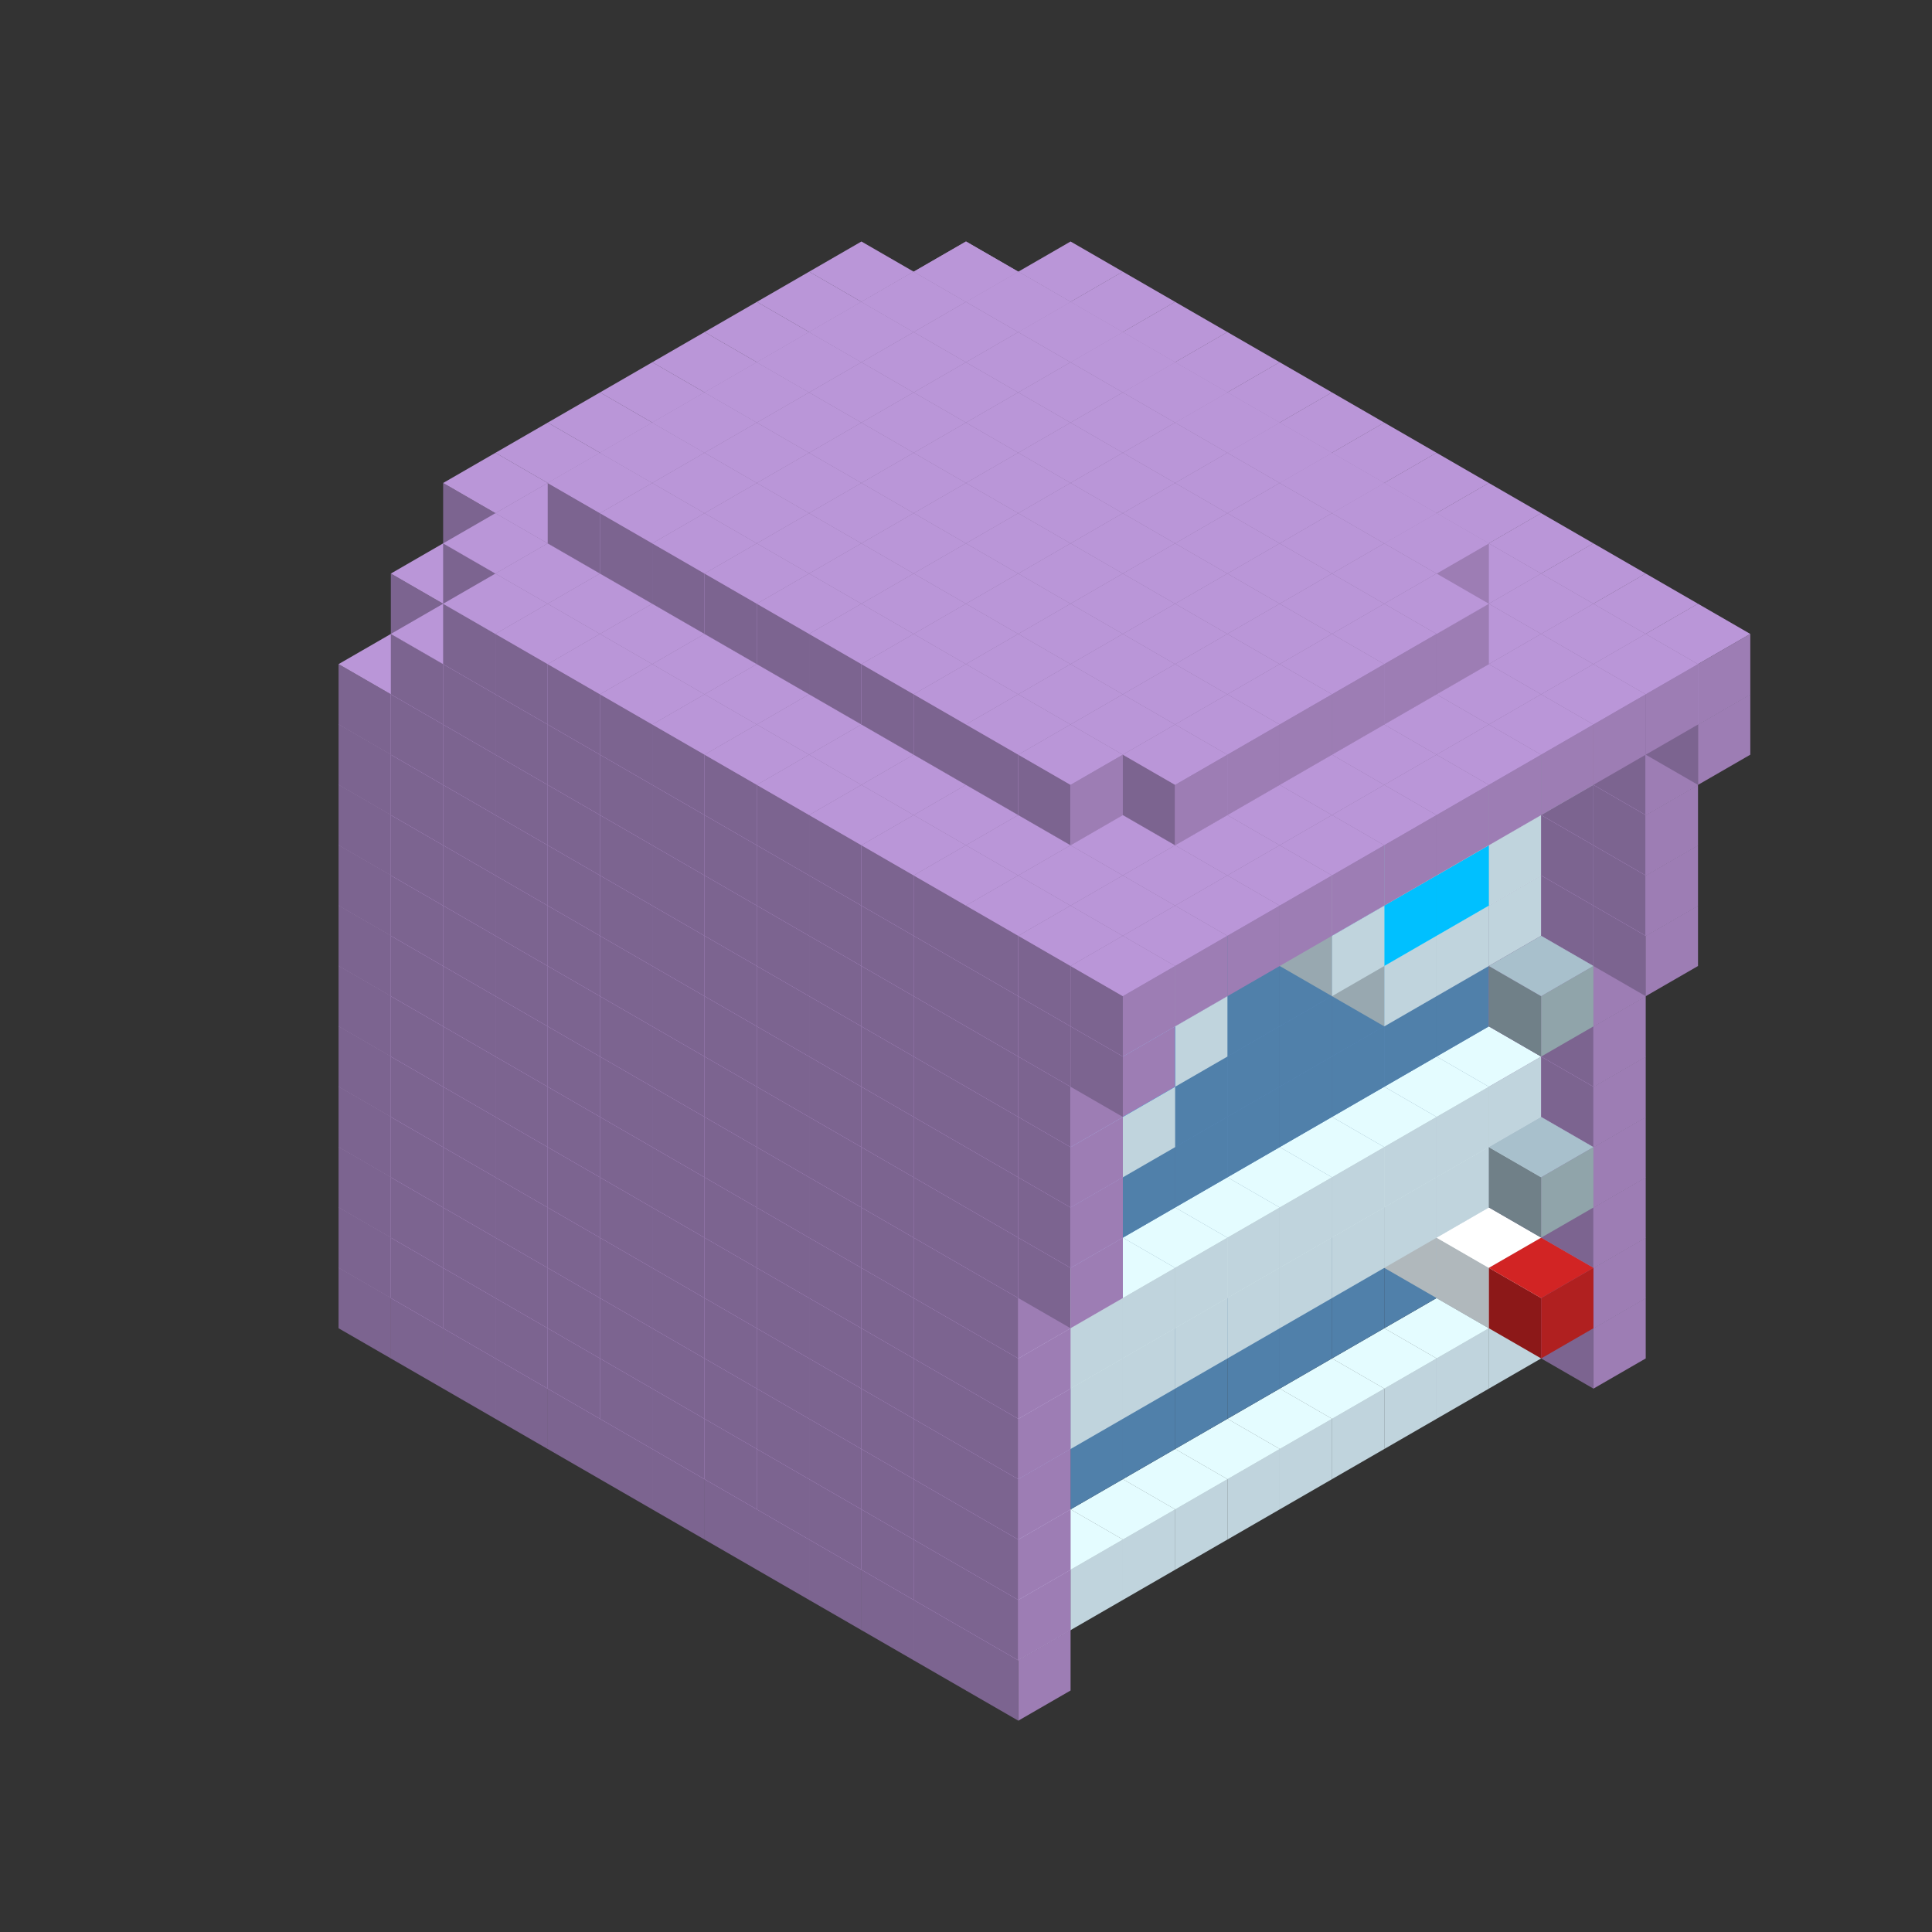 
<svg width='600' height='600' viewBox='4436371 5550000 3200000 3200000' xmlns='http://www.w3.org/2000/svg' xmlns:xlink='http://www.w3.org/1999/xlink'>
<rect x="4436371" y="5550000" width="3200000" height="3200000" fill="#333333" stroke="none"/>
<use xlink:href='#v-0x000000ba-7' transform='translate(1936371,3050000)'/>
<use xlink:href='#v-0x000000ba-7' transform='translate(983738,3600000)'/>
<use xlink:href='#v-0x000000ba-7' transform='translate(2022974,3100000)'/>
<use xlink:href='#v-0x000000ba-7' transform='translate(1070341,3650000)'/>
<use xlink:href='#v-0x000000ba-7' transform='translate(2109577,3150000)'/>
<use xlink:href='#v-0x000000ba-7' transform='translate(1156944,3700000)'/>
<use xlink:href='#v-0x000000ba-7' transform='translate(2196180,3200000)'/>
<use xlink:href='#v-0x000000ba-7' transform='translate(1243547,3750000)'/>
<use xlink:href='#v-0x000000ba-7' transform='translate(2282783,3250000)'/>
<use xlink:href='#v-0x000000ba-7' transform='translate(1330150,3800000)'/>
<use xlink:href='#v-0x000000ba-7' transform='translate(2369386,3300000)'/>
<use xlink:href='#v-0x000000ba-7' transform='translate(1416753,3850000)'/>
<use xlink:href='#v-0x000000ba-7' transform='translate(2455989,3350000)'/>
<use xlink:href='#v-0x000000ba-7' transform='translate(1503356,3900000)'/>
<use xlink:href='#v-0x000000ba-7' transform='translate(2542592,3400000)'/>
<use xlink:href='#v-0x000000ba-7' transform='translate(1589959,3950000)'/>
<use xlink:href='#v-0x000000ba-7' transform='translate(2629195,3450000)'/>
<use xlink:href='#v-0x000000ba-7' transform='translate(1676562,4000000)'/>
<use xlink:href='#v-0x000000ba-7' transform='translate(2715798,3500000)'/>
<use xlink:href='#v-0x000000ba-7' transform='translate(1763165,4050000)'/>
<use xlink:href='#v-0x000000ba-7' transform='translate(2802401,3550000)'/>
<use xlink:href='#v-0x000000ba-7' transform='translate(1849768,4100000)'/>
<use xlink:href='#v-0x000000ba-7' transform='translate(2889004,3600000)'/>
<use xlink:href='#v-0x000000ba-1' transform='translate(2802401,3650000)'/>
<use xlink:href='#v-0x000000ba-1' transform='translate(2715798,3700000)'/>
<use xlink:href='#v-0x000000ba-1' transform='translate(2629195,3750000)'/>
<use xlink:href='#v-0x000000ba-1' transform='translate(2542592,3800000)'/>
<use xlink:href='#v-0x000000ba-1' transform='translate(2455989,3850000)'/>
<use xlink:href='#v-0x000000ba-1' transform='translate(2369386,3900000)'/>
<use xlink:href='#v-0x000000ba-1' transform='translate(2282783,3950000)'/>
<use xlink:href='#v-0x000000ba-1' transform='translate(2196180,4000000)'/>
<use xlink:href='#v-0x000000ba-1' transform='translate(2109577,4050000)'/>
<use xlink:href='#v-0x000000ba-1' transform='translate(2022974,4100000)'/>
<use xlink:href='#v-0x000000ba-7' transform='translate(1936371,4150000)'/>
<use xlink:href='#v-0x000000ba-7' transform='translate(2975607,3650000)'/>
<use xlink:href='#v-0x000000ba-7' transform='translate(2022974,4200000)'/>
<use xlink:href='#v-0x000000ba-7' transform='translate(1936371,2950000)'/>
<use xlink:href='#v-0x000000ba-7' transform='translate(983738,3500000)'/>
<use xlink:href='#v-0x000000ba-7' transform='translate(2022974,3000000)'/>
<use xlink:href='#v-0x000000ba-7' transform='translate(1070341,3550000)'/>
<use xlink:href='#v-0x000000ba-7' transform='translate(2109577,3050000)'/>
<use xlink:href='#v-0x000000ba-7' transform='translate(1156944,3600000)'/>
<use xlink:href='#v-0x000000ba-7' transform='translate(2196180,3100000)'/>
<use xlink:href='#v-0x000000ba-7' transform='translate(1243547,3650000)'/>
<use xlink:href='#v-0x000000ba-7' transform='translate(2282783,3150000)'/>
<use xlink:href='#v-0x000000ba-7' transform='translate(1330150,3700000)'/>
<use xlink:href='#v-0x000000ba-7' transform='translate(2369386,3200000)'/>
<use xlink:href='#v-0x000000ba-7' transform='translate(1416753,3750000)'/>
<use xlink:href='#v-0x000000ba-7' transform='translate(2455989,3250000)'/>
<use xlink:href='#v-0x000000ba-7' transform='translate(1503356,3800000)'/>
<use xlink:href='#v-0x000000ba-7' transform='translate(2542592,3300000)'/>
<use xlink:href='#v-0x000000ba-7' transform='translate(1589959,3850000)'/>
<use xlink:href='#v-0x000000ba-7' transform='translate(2629195,3350000)'/>
<use xlink:href='#v-0x000000ba-7' transform='translate(1676562,3900000)'/>
<use xlink:href='#v-0x000000ba-7' transform='translate(2715798,3400000)'/>
<use xlink:href='#v-0x000000ba-7' transform='translate(1763165,3950000)'/>
<use xlink:href='#v-0x000000ba-7' transform='translate(2802401,3450000)'/>
<use xlink:href='#v-0x000000ba-2' transform='translate(2715798,3500000)'/>
<use xlink:href='#v-0x000000ba-2' transform='translate(2629195,3550000)'/>
<use xlink:href='#v-0x000000ba-2' transform='translate(2542592,3600000)'/>
<use xlink:href='#v-0x000000ba-2' transform='translate(2455989,3650000)'/>
<use xlink:href='#v-0x000000ba-2' transform='translate(2369386,3700000)'/>
<use xlink:href='#v-0x000000ba-2' transform='translate(2282783,3750000)'/>
<use xlink:href='#v-0x000000ba-2' transform='translate(2196180,3800000)'/>
<use xlink:href='#v-0x000000ba-2' transform='translate(2109577,3850000)'/>
<use xlink:href='#v-0x000000ba-2' transform='translate(2022974,3900000)'/>
<use xlink:href='#v-0x000000ba-2' transform='translate(1936371,3950000)'/>
<use xlink:href='#v-0x000000ba-7' transform='translate(1849768,4000000)'/>
<use xlink:href='#v-0x000000ba-7' transform='translate(2889004,3500000)'/>
<use xlink:href='#v-0x000000ba-1' transform='translate(2802401,3550000)'/>
<use xlink:href='#v-0x000000ba-1' transform='translate(2022974,4000000)'/>
<use xlink:href='#v-0x000000ba-7' transform='translate(1936371,4050000)'/>
<use xlink:href='#v-0x000000ba-7' transform='translate(2975607,3550000)'/>
<use xlink:href='#v-0x000000ba-7' transform='translate(2022974,4100000)'/>
<use xlink:href='#v-0x000000ba-7' transform='translate(1936371,2850000)'/>
<use xlink:href='#v-0x000000ba-7' transform='translate(983738,3400000)'/>
<use xlink:href='#v-0x000000ba-7' transform='translate(2022974,2900000)'/>
<use xlink:href='#v-0x000000ba-7' transform='translate(1070341,3450000)'/>
<use xlink:href='#v-0x000000ba-7' transform='translate(2109577,2950000)'/>
<use xlink:href='#v-0x000000ba-7' transform='translate(1156944,3500000)'/>
<use xlink:href='#v-0x000000ba-7' transform='translate(2196180,3000000)'/>
<use xlink:href='#v-0x000000ba-7' transform='translate(1243547,3550000)'/>
<use xlink:href='#v-0x000000ba-7' transform='translate(2282783,3050000)'/>
<use xlink:href='#v-0x000000ba-7' transform='translate(1330150,3600000)'/>
<use xlink:href='#v-0x000000ba-7' transform='translate(2369386,3100000)'/>
<use xlink:href='#v-0x000000ba-7' transform='translate(1416753,3650000)'/>
<use xlink:href='#v-0x000000ba-7' transform='translate(2455989,3150000)'/>
<use xlink:href='#v-0x000000ba-7' transform='translate(1503356,3700000)'/>
<use xlink:href='#v-0x000000ba-7' transform='translate(2542592,3200000)'/>
<use xlink:href='#v-0x000000ba-7' transform='translate(1589959,3750000)'/>
<use xlink:href='#v-0x000000ba-7' transform='translate(2629195,3250000)'/>
<use xlink:href='#v-0x000000ba-7' transform='translate(1676562,3800000)'/>
<use xlink:href='#v-0x000000ba-7' transform='translate(2715798,3300000)'/>
<use xlink:href='#v-0x000000ba-7' transform='translate(1763165,3850000)'/>
<use xlink:href='#v-0x000000ba-7' transform='translate(2802401,3350000)'/>
<use xlink:href='#v-0x000000ba-2' transform='translate(2715798,3400000)'/>
<use xlink:href='#v-0x000000ba-4' transform='translate(2629195,3450000)'/>
<use xlink:href='#v-0x000000ba-2' transform='translate(2542592,3500000)'/>
<use xlink:href='#v-0x000000ba-2' transform='translate(2455989,3550000)'/>
<use xlink:href='#v-0x000000ba-2' transform='translate(2369386,3600000)'/>
<use xlink:href='#v-0x000000ba-2' transform='translate(2282783,3650000)'/>
<use xlink:href='#v-0x000000ba-2' transform='translate(2196180,3700000)'/>
<use xlink:href='#v-0x000000ba-2' transform='translate(2109577,3750000)'/>
<use xlink:href='#v-0x000000ba-2' transform='translate(2022974,3800000)'/>
<use xlink:href='#v-0x000000ba-2' transform='translate(1936371,3850000)'/>
<use xlink:href='#v-0x000000ba-7' transform='translate(1849768,3900000)'/>
<use xlink:href='#v-0x000000ba-7' transform='translate(2889004,3400000)'/>
<use xlink:href='#v-0x000000ba-4' transform='translate(2715798,3500000)'/>
<use xlink:href='#v-0x000000ba-7' transform='translate(1936371,3950000)'/>
<use xlink:href='#v-0x000000ba-7' transform='translate(2975607,3450000)'/>
<use xlink:href='#v-0x000000ba-4' transform='translate(2802401,3550000)'/>
<use xlink:href='#v-0x000000ba-7' transform='translate(2022974,4000000)'/>
<use xlink:href='#v-0x000000ba-5' transform='translate(2889004,3600000)'/>
<use xlink:href='#v-0x000000ba-7' transform='translate(1936371,2750000)'/>
<use xlink:href='#v-0x000000ba-7' transform='translate(983738,3300000)'/>
<use xlink:href='#v-0x000000ba-7' transform='translate(2022974,2800000)'/>
<use xlink:href='#v-0x000000ba-7' transform='translate(1070341,3350000)'/>
<use xlink:href='#v-0x000000ba-7' transform='translate(2109577,2850000)'/>
<use xlink:href='#v-0x000000ba-7' transform='translate(1156944,3400000)'/>
<use xlink:href='#v-0x000000ba-7' transform='translate(2196180,2900000)'/>
<use xlink:href='#v-0x000000ba-7' transform='translate(1243547,3450000)'/>
<use xlink:href='#v-0x000000ba-7' transform='translate(2282783,2950000)'/>
<use xlink:href='#v-0x000000ba-7' transform='translate(1330150,3500000)'/>
<use xlink:href='#v-0x000000ba-7' transform='translate(2369386,3000000)'/>
<use xlink:href='#v-0x000000ba-7' transform='translate(1416753,3550000)'/>
<use xlink:href='#v-0x000000ba-7' transform='translate(2455989,3050000)'/>
<use xlink:href='#v-0x000000ba-7' transform='translate(1503356,3600000)'/>
<use xlink:href='#v-0x000000ba-7' transform='translate(2542592,3100000)'/>
<use xlink:href='#v-0x000000ba-7' transform='translate(1589959,3650000)'/>
<use xlink:href='#v-0x000000ba-7' transform='translate(2629195,3150000)'/>
<use xlink:href='#v-0x000000ba-7' transform='translate(1676562,3700000)'/>
<use xlink:href='#v-0x000000ba-7' transform='translate(2715798,3200000)'/>
<use xlink:href='#v-0x000000ba-7' transform='translate(1763165,3750000)'/>
<use xlink:href='#v-0x000000ba-7' transform='translate(2802401,3250000)'/>
<use xlink:href='#v-0x000000ba-2' transform='translate(2715798,3300000)'/>
<use xlink:href='#v-0x000000ba-2' transform='translate(2629195,3350000)'/>
<use xlink:href='#v-0x000000ba-2' transform='translate(2542592,3400000)'/>
<use xlink:href='#v-0x000000ba-2' transform='translate(2455989,3450000)'/>
<use xlink:href='#v-0x000000ba-2' transform='translate(2369386,3500000)'/>
<use xlink:href='#v-0x000000ba-2' transform='translate(2282783,3550000)'/>
<use xlink:href='#v-0x000000ba-2' transform='translate(2196180,3600000)'/>
<use xlink:href='#v-0x000000ba-2' transform='translate(2109577,3650000)'/>
<use xlink:href='#v-0x000000ba-2' transform='translate(2022974,3700000)'/>
<use xlink:href='#v-0x000000ba-2' transform='translate(1936371,3750000)'/>
<use xlink:href='#v-0x000000ba-7' transform='translate(1849768,3800000)'/>
<use xlink:href='#v-0x000000ba-7' transform='translate(2889004,3300000)'/>
<use xlink:href='#v-0x000000ba-1' transform='translate(2802401,3350000)'/>
<use xlink:href='#v-0x000000ba-1' transform='translate(2715798,3400000)'/>
<use xlink:href='#v-0x000000ba-1' transform='translate(2629195,3450000)'/>
<use xlink:href='#v-0x000000ba-1' transform='translate(2542592,3500000)'/>
<use xlink:href='#v-0x000000ba-1' transform='translate(2455989,3550000)'/>
<use xlink:href='#v-0x000000ba-1' transform='translate(2369386,3600000)'/>
<use xlink:href='#v-0x000000ba-1' transform='translate(2282783,3650000)'/>
<use xlink:href='#v-0x000000ba-1' transform='translate(2196180,3700000)'/>
<use xlink:href='#v-0x000000ba-1' transform='translate(2109577,3750000)'/>
<use xlink:href='#v-0x000000ba-1' transform='translate(2022974,3800000)'/>
<use xlink:href='#v-0x000000ba-7' transform='translate(1936371,3850000)'/>
<use xlink:href='#v-0x000000ba-7' transform='translate(2975607,3350000)'/>
<use xlink:href='#v-0x000000ba-7' transform='translate(2022974,3900000)'/>
<use xlink:href='#v-0x000000ba-7' transform='translate(1936371,2650000)'/>
<use xlink:href='#v-0x000000ba-7' transform='translate(983738,3200000)'/>
<use xlink:href='#v-0x000000ba-7' transform='translate(2022974,2700000)'/>
<use xlink:href='#v-0x000000ba-7' transform='translate(1070341,3250000)'/>
<use xlink:href='#v-0x000000ba-7' transform='translate(2109577,2750000)'/>
<use xlink:href='#v-0x000000ba-7' transform='translate(1156944,3300000)'/>
<use xlink:href='#v-0x000000ba-7' transform='translate(2196180,2800000)'/>
<use xlink:href='#v-0x000000ba-7' transform='translate(1243547,3350000)'/>
<use xlink:href='#v-0x000000ba-7' transform='translate(2282783,2850000)'/>
<use xlink:href='#v-0x000000ba-7' transform='translate(1330150,3400000)'/>
<use xlink:href='#v-0x000000ba-7' transform='translate(2369386,2900000)'/>
<use xlink:href='#v-0x000000ba-7' transform='translate(1416753,3450000)'/>
<use xlink:href='#v-0x000000ba-7' transform='translate(2455989,2950000)'/>
<use xlink:href='#v-0x000000ba-7' transform='translate(1503356,3500000)'/>
<use xlink:href='#v-0x000000ba-7' transform='translate(2542592,3000000)'/>
<use xlink:href='#v-0x000000ba-7' transform='translate(1589959,3550000)'/>
<use xlink:href='#v-0x000000ba-7' transform='translate(2629195,3050000)'/>
<use xlink:href='#v-0x000000ba-7' transform='translate(1676562,3600000)'/>
<use xlink:href='#v-0x000000ba-7' transform='translate(2715798,3100000)'/>
<use xlink:href='#v-0x000000ba-7' transform='translate(1763165,3650000)'/>
<use xlink:href='#v-0x000000ba-7' transform='translate(2802401,3150000)'/>
<use xlink:href='#v-0x000000ba-2' transform='translate(2715798,3200000)'/>
<use xlink:href='#v-0x000000ba-2' transform='translate(2629195,3250000)'/>
<use xlink:href='#v-0x000000ba-2' transform='translate(2542592,3300000)'/>
<use xlink:href='#v-0x000000ba-2' transform='translate(2455989,3350000)'/>
<use xlink:href='#v-0x000000ba-2' transform='translate(2369386,3400000)'/>
<use xlink:href='#v-0x000000ba-2' transform='translate(2282783,3450000)'/>
<use xlink:href='#v-0x000000ba-2' transform='translate(2196180,3500000)'/>
<use xlink:href='#v-0x000000ba-2' transform='translate(2109577,3550000)'/>
<use xlink:href='#v-0x000000ba-2' transform='translate(2022974,3600000)'/>
<use xlink:href='#v-0x000000ba-2' transform='translate(1936371,3650000)'/>
<use xlink:href='#v-0x000000ba-7' transform='translate(1849768,3700000)'/>
<use xlink:href='#v-0x000000ba-7' transform='translate(2889004,3200000)'/>
<use xlink:href='#v-0x000000ba-1' transform='translate(2802401,3250000)'/>
<use xlink:href='#v-0x000000ba-1' transform='translate(2715798,3300000)'/>
<use xlink:href='#v-0x000000ba-1' transform='translate(2629195,3350000)'/>
<use xlink:href='#v-0x000000ba-1' transform='translate(2542592,3400000)'/>
<use xlink:href='#v-0x000000ba-1' transform='translate(2455989,3450000)'/>
<use xlink:href='#v-0x000000ba-1' transform='translate(2369386,3500000)'/>
<use xlink:href='#v-0x000000ba-1' transform='translate(2282783,3550000)'/>
<use xlink:href='#v-0x000000ba-1' transform='translate(2196180,3600000)'/>
<use xlink:href='#v-0x000000ba-1' transform='translate(2109577,3650000)'/>
<use xlink:href='#v-0x000000ba-1' transform='translate(2022974,3700000)'/>
<use xlink:href='#v-0x000000ba-7' transform='translate(1936371,3750000)'/>
<use xlink:href='#v-0x000000ba-7' transform='translate(2975607,3250000)'/>
<use xlink:href='#v-0x000000ba-7' transform='translate(2022974,3800000)'/>
<use xlink:href='#v-0x000000ba-6' transform='translate(2889004,3400000)'/>
<use xlink:href='#v-0x000000ba-7' transform='translate(1936371,2550000)'/>
<use xlink:href='#v-0x000000ba-7' transform='translate(983738,3100000)'/>
<use xlink:href='#v-0x000000ba-7' transform='translate(2022974,2600000)'/>
<use xlink:href='#v-0x000000ba-7' transform='translate(1070341,3150000)'/>
<use xlink:href='#v-0x000000ba-7' transform='translate(2109577,2650000)'/>
<use xlink:href='#v-0x000000ba-7' transform='translate(1156944,3200000)'/>
<use xlink:href='#v-0x000000ba-7' transform='translate(2196180,2700000)'/>
<use xlink:href='#v-0x000000ba-7' transform='translate(1243547,3250000)'/>
<use xlink:href='#v-0x000000ba-7' transform='translate(2282783,2750000)'/>
<use xlink:href='#v-0x000000ba-7' transform='translate(1330150,3300000)'/>
<use xlink:href='#v-0x000000ba-7' transform='translate(2369386,2800000)'/>
<use xlink:href='#v-0x000000ba-7' transform='translate(1416753,3350000)'/>
<use xlink:href='#v-0x000000ba-7' transform='translate(2455989,2850000)'/>
<use xlink:href='#v-0x000000ba-7' transform='translate(1503356,3400000)'/>
<use xlink:href='#v-0x000000ba-7' transform='translate(2542592,2900000)'/>
<use xlink:href='#v-0x000000ba-7' transform='translate(1589959,3450000)'/>
<use xlink:href='#v-0x000000ba-7' transform='translate(2629195,2950000)'/>
<use xlink:href='#v-0x000000ba-7' transform='translate(1676562,3500000)'/>
<use xlink:href='#v-0x000000ba-7' transform='translate(2715798,3000000)'/>
<use xlink:href='#v-0x000000ba-7' transform='translate(1763165,3550000)'/>
<use xlink:href='#v-0x000000ba-7' transform='translate(2802401,3050000)'/>
<use xlink:href='#v-0x000000ba-2' transform='translate(2715798,3100000)'/>
<use xlink:href='#v-0x000000ba-2' transform='translate(2629195,3150000)'/>
<use xlink:href='#v-0x000000ba-2' transform='translate(2542592,3200000)'/>
<use xlink:href='#v-0x000000ba-2' transform='translate(2455989,3250000)'/>
<use xlink:href='#v-0x000000ba-2' transform='translate(2369386,3300000)'/>
<use xlink:href='#v-0x000000ba-2' transform='translate(2282783,3350000)'/>
<use xlink:href='#v-0x000000ba-2' transform='translate(2196180,3400000)'/>
<use xlink:href='#v-0x000000ba-2' transform='translate(2109577,3450000)'/>
<use xlink:href='#v-0x000000ba-2' transform='translate(2022974,3500000)'/>
<use xlink:href='#v-0x000000ba-2' transform='translate(1936371,3550000)'/>
<use xlink:href='#v-0x000000ba-7' transform='translate(1849768,3600000)'/>
<use xlink:href='#v-0x000000ba-7' transform='translate(2889004,3100000)'/>
<use xlink:href='#v-0x000000ba-7' transform='translate(1936371,3650000)'/>
<use xlink:href='#v-0x000000ba-7' transform='translate(2975607,3150000)'/>
<use xlink:href='#v-0x000000ba-7' transform='translate(2022974,3700000)'/>
<use xlink:href='#v-0x000000ba-7' transform='translate(1936371,2450000)'/>
<use xlink:href='#v-0x000000ba-7' transform='translate(983738,3000000)'/>
<use xlink:href='#v-0x000000ba-7' transform='translate(2022974,2500000)'/>
<use xlink:href='#v-0x000000ba-7' transform='translate(1070341,3050000)'/>
<use xlink:href='#v-0x000000ba-7' transform='translate(2109577,2550000)'/>
<use xlink:href='#v-0x000000ba-7' transform='translate(1156944,3100000)'/>
<use xlink:href='#v-0x000000ba-7' transform='translate(2196180,2600000)'/>
<use xlink:href='#v-0x000000ba-7' transform='translate(1243547,3150000)'/>
<use xlink:href='#v-0x000000ba-7' transform='translate(2282783,2650000)'/>
<use xlink:href='#v-0x000000ba-7' transform='translate(1330150,3200000)'/>
<use xlink:href='#v-0x000000ba-7' transform='translate(2369386,2700000)'/>
<use xlink:href='#v-0x000000ba-7' transform='translate(1416753,3250000)'/>
<use xlink:href='#v-0x000000ba-7' transform='translate(2455989,2750000)'/>
<use xlink:href='#v-0x000000ba-7' transform='translate(1503356,3300000)'/>
<use xlink:href='#v-0x000000ba-7' transform='translate(2542592,2800000)'/>
<use xlink:href='#v-0x000000ba-7' transform='translate(1589959,3350000)'/>
<use xlink:href='#v-0x000000ba-7' transform='translate(2629195,2850000)'/>
<use xlink:href='#v-0x000000ba-7' transform='translate(1676562,3400000)'/>
<use xlink:href='#v-0x000000ba-7' transform='translate(2715798,2900000)'/>
<use xlink:href='#v-0x000000ba-7' transform='translate(1763165,3450000)'/>
<use xlink:href='#v-0x000000ba-7' transform='translate(2802401,2950000)'/>
<use xlink:href='#v-0x000000ba-2' transform='translate(2715798,3000000)'/>
<use xlink:href='#v-0x000000ba-2' transform='translate(2629195,3050000)'/>
<use xlink:href='#v-0x000000ba-2' transform='translate(2542592,3100000)'/>
<use xlink:href='#v-0x000000ba-2' transform='translate(2455989,3150000)'/>
<use xlink:href='#v-0x000000ba-2' transform='translate(2369386,3200000)'/>
<use xlink:href='#v-0x000000ba-2' transform='translate(2282783,3250000)'/>
<use xlink:href='#v-0x000000ba-2' transform='translate(2196180,3300000)'/>
<use xlink:href='#v-0x000000ba-2' transform='translate(2109577,3350000)'/>
<use xlink:href='#v-0x000000ba-2' transform='translate(2022974,3400000)'/>
<use xlink:href='#v-0x000000ba-2' transform='translate(1936371,3450000)'/>
<use xlink:href='#v-0x000000ba-7' transform='translate(1849768,3500000)'/>
<use xlink:href='#v-0x000000ba-7' transform='translate(2889004,3000000)'/>
<use xlink:href='#v-0x000000ba-7' transform='translate(1936371,3550000)'/>
<use xlink:href='#v-0x000000ba-7' transform='translate(2975607,3050000)'/>
<use xlink:href='#v-0x000000ba-7' transform='translate(2022974,3600000)'/>
<use xlink:href='#v-0x000000ba-7' transform='translate(1936371,2350000)'/>
<use xlink:href='#v-0x000000ba-7' transform='translate(983738,2900000)'/>
<use xlink:href='#v-0x000000ba-7' transform='translate(2022974,2400000)'/>
<use xlink:href='#v-0x000000ba-7' transform='translate(1070341,2950000)'/>
<use xlink:href='#v-0x000000ba-7' transform='translate(2109577,2450000)'/>
<use xlink:href='#v-0x000000ba-7' transform='translate(1156944,3000000)'/>
<use xlink:href='#v-0x000000ba-7' transform='translate(2196180,2500000)'/>
<use xlink:href='#v-0x000000ba-7' transform='translate(1243547,3050000)'/>
<use xlink:href='#v-0x000000ba-7' transform='translate(2282783,2550000)'/>
<use xlink:href='#v-0x000000ba-7' transform='translate(1330150,3100000)'/>
<use xlink:href='#v-0x000000ba-7' transform='translate(2369386,2600000)'/>
<use xlink:href='#v-0x000000ba-7' transform='translate(1416753,3150000)'/>
<use xlink:href='#v-0x000000ba-7' transform='translate(2455989,2650000)'/>
<use xlink:href='#v-0x000000ba-7' transform='translate(1503356,3200000)'/>
<use xlink:href='#v-0x000000ba-7' transform='translate(2542592,2700000)'/>
<use xlink:href='#v-0x000000ba-7' transform='translate(1589959,3250000)'/>
<use xlink:href='#v-0x000000ba-7' transform='translate(2629195,2750000)'/>
<use xlink:href='#v-0x000000ba-7' transform='translate(1676562,3300000)'/>
<use xlink:href='#v-0x000000ba-7' transform='translate(2715798,2800000)'/>
<use xlink:href='#v-0x000000ba-7' transform='translate(1763165,3350000)'/>
<use xlink:href='#v-0x000000ba-7' transform='translate(2802401,2850000)'/>
<use xlink:href='#v-0x000000ba-2' transform='translate(2715798,2900000)'/>
<use xlink:href='#v-0x000000ba-2' transform='translate(2629195,2950000)'/>
<use xlink:href='#v-0x000000ba-2' transform='translate(2542592,3000000)'/>
<use xlink:href='#v-0x000000ba-2' transform='translate(2455989,3050000)'/>
<use xlink:href='#v-0x000000ba-2' transform='translate(2369386,3100000)'/>
<use xlink:href='#v-0x000000ba-2' transform='translate(2282783,3150000)'/>
<use xlink:href='#v-0x000000ba-2' transform='translate(2196180,3200000)'/>
<use xlink:href='#v-0x000000ba-2' transform='translate(2109577,3250000)'/>
<use xlink:href='#v-0x000000ba-2' transform='translate(2022974,3300000)'/>
<use xlink:href='#v-0x000000ba-2' transform='translate(1936371,3350000)'/>
<use xlink:href='#v-0x000000ba-7' transform='translate(1849768,3400000)'/>
<use xlink:href='#v-0x000000ba-7' transform='translate(2889004,2900000)'/>
<use xlink:href='#v-0x000000ba-1' transform='translate(2802401,2950000)'/>
<use xlink:href='#v-0x000000ba-1' transform='translate(2715798,3000000)'/>
<use xlink:href='#v-0x000000ba-1' transform='translate(2629195,3050000)'/>
<use xlink:href='#v-0x000000ba-1' transform='translate(2196180,3300000)'/>
<use xlink:href='#v-0x000000ba-1' transform='translate(2109577,3350000)'/>
<use xlink:href='#v-0x000000ba-1' transform='translate(2022974,3400000)'/>
<use xlink:href='#v-0x000000ba-7' transform='translate(1936371,3450000)'/>
<use xlink:href='#v-0x000000ba-7' transform='translate(2975607,2950000)'/>
<use xlink:href='#v-0x000000ba-7' transform='translate(2022974,3500000)'/>
<use xlink:href='#v-0x000000ba-7' transform='translate(3062210,3000000)'/>
<use xlink:href='#v-0x000000ba-6' transform='translate(2889004,3100000)'/>
<use xlink:href='#v-0x000000ba-7' transform='translate(2109577,3550000)'/>
<use xlink:href='#v-0x000000ba-7' transform='translate(1936371,2250000)'/>
<use xlink:href='#v-0x000000ba-7' transform='translate(983738,2800000)'/>
<use xlink:href='#v-0x000000ba-7' transform='translate(2022974,2300000)'/>
<use xlink:href='#v-0x000000ba-7' transform='translate(1070341,2850000)'/>
<use xlink:href='#v-0x000000ba-7' transform='translate(2109577,2350000)'/>
<use xlink:href='#v-0x000000ba-7' transform='translate(1156944,2900000)'/>
<use xlink:href='#v-0x000000ba-7' transform='translate(2196180,2400000)'/>
<use xlink:href='#v-0x000000ba-7' transform='translate(1243547,2950000)'/>
<use xlink:href='#v-0x000000ba-7' transform='translate(2282783,2450000)'/>
<use xlink:href='#v-0x000000ba-7' transform='translate(1330150,3000000)'/>
<use xlink:href='#v-0x000000ba-7' transform='translate(2369386,2500000)'/>
<use xlink:href='#v-0x000000ba-7' transform='translate(1416753,3050000)'/>
<use xlink:href='#v-0x000000ba-7' transform='translate(2455989,2550000)'/>
<use xlink:href='#v-0x000000ba-7' transform='translate(1503356,3100000)'/>
<use xlink:href='#v-0x000000ba-7' transform='translate(2542592,2600000)'/>
<use xlink:href='#v-0x000000ba-7' transform='translate(1589959,3150000)'/>
<use xlink:href='#v-0x000000ba-7' transform='translate(2629195,2650000)'/>
<use xlink:href='#v-0x000000ba-7' transform='translate(1676562,3200000)'/>
<use xlink:href='#v-0x000000ba-7' transform='translate(2715798,2700000)'/>
<use xlink:href='#v-0x000000ba-7' transform='translate(1763165,3250000)'/>
<use xlink:href='#v-0x000000ba-7' transform='translate(2802401,2750000)'/>
<use xlink:href='#v-0x000000ba-2' transform='translate(2715798,2800000)'/>
<use xlink:href='#v-0x000000ba-2' transform='translate(2629195,2850000)'/>
<use xlink:href='#v-0x000000ba-2' transform='translate(2542592,2900000)'/>
<use xlink:href='#v-0x000000ba-2' transform='translate(2455989,2950000)'/>
<use xlink:href='#v-0x000000ba-2' transform='translate(2369386,3000000)'/>
<use xlink:href='#v-0x000000ba-2' transform='translate(2282783,3050000)'/>
<use xlink:href='#v-0x000000ba-2' transform='translate(2196180,3100000)'/>
<use xlink:href='#v-0x000000ba-2' transform='translate(2109577,3150000)'/>
<use xlink:href='#v-0x000000ba-2' transform='translate(2022974,3200000)'/>
<use xlink:href='#v-0x000000ba-2' transform='translate(1936371,3250000)'/>
<use xlink:href='#v-0x000000ba-7' transform='translate(1849768,3300000)'/>
<use xlink:href='#v-0x000000ba-7' transform='translate(2889004,2800000)'/>
<use xlink:href='#v-0x000000ba-1' transform='translate(2802401,2850000)'/>
<use xlink:href='#v-0x000000ba-3' transform='translate(2715798,2900000)'/>
<use xlink:href='#v-0x000000ba-3' transform='translate(2629195,2950000)'/>
<use xlink:href='#v-0x000000ba-1' transform='translate(2542592,3000000)'/>
<use xlink:href='#v-0x000000ba-1' transform='translate(2282783,3150000)'/>
<use xlink:href='#v-0x000000ba-3' transform='translate(2196180,3200000)'/>
<use xlink:href='#v-0x000000ba-3' transform='translate(2109577,3250000)'/>
<use xlink:href='#v-0x000000ba-1' transform='translate(2022974,3300000)'/>
<use xlink:href='#v-0x000000ba-7' transform='translate(1936371,3350000)'/>
<use xlink:href='#v-0x000000ba-7' transform='translate(2975607,2850000)'/>
<use xlink:href='#v-0x000000ba-7' transform='translate(2022974,3400000)'/>
<use xlink:href='#v-0x000000ba-7' transform='translate(3062210,2900000)'/>
<use xlink:href='#v-0x000000ba-7' transform='translate(2109577,3450000)'/>
<use xlink:href='#v-0x000000ba-7' transform='translate(1936371,2150000)'/>
<use xlink:href='#v-0x000000ba-7' transform='translate(983738,2700000)'/>
<use xlink:href='#v-0x000000ba-7' transform='translate(2022974,2200000)'/>
<use xlink:href='#v-0x000000ba-7' transform='translate(1070341,2750000)'/>
<use xlink:href='#v-0x000000ba-7' transform='translate(2109577,2250000)'/>
<use xlink:href='#v-0x000000ba-7' transform='translate(1156944,2800000)'/>
<use xlink:href='#v-0x000000ba-7' transform='translate(2196180,2300000)'/>
<use xlink:href='#v-0x000000ba-7' transform='translate(1243547,2850000)'/>
<use xlink:href='#v-0x000000ba-7' transform='translate(2282783,2350000)'/>
<use xlink:href='#v-0x000000ba-7' transform='translate(1330150,2900000)'/>
<use xlink:href='#v-0x000000ba-7' transform='translate(2369386,2400000)'/>
<use xlink:href='#v-0x000000ba-7' transform='translate(1416753,2950000)'/>
<use xlink:href='#v-0x000000ba-7' transform='translate(2455989,2450000)'/>
<use xlink:href='#v-0x000000ba-7' transform='translate(1503356,3000000)'/>
<use xlink:href='#v-0x000000ba-7' transform='translate(2542592,2500000)'/>
<use xlink:href='#v-0x000000ba-7' transform='translate(1589959,3050000)'/>
<use xlink:href='#v-0x000000ba-7' transform='translate(2629195,2550000)'/>
<use xlink:href='#v-0x000000ba-7' transform='translate(1676562,3100000)'/>
<use xlink:href='#v-0x000000ba-7' transform='translate(2715798,2600000)'/>
<use xlink:href='#v-0x000000ba-7' transform='translate(1763165,3150000)'/>
<use xlink:href='#v-0x000000ba-7' transform='translate(2802401,2650000)'/>
<use xlink:href='#v-0x000000ba-2' transform='translate(2715798,2700000)'/>
<use xlink:href='#v-0x000000ba-2' transform='translate(2629195,2750000)'/>
<use xlink:href='#v-0x000000ba-2' transform='translate(2542592,2800000)'/>
<use xlink:href='#v-0x000000ba-2' transform='translate(2455989,2850000)'/>
<use xlink:href='#v-0x000000ba-2' transform='translate(2369386,2900000)'/>
<use xlink:href='#v-0x000000ba-2' transform='translate(2282783,2950000)'/>
<use xlink:href='#v-0x000000ba-2' transform='translate(2196180,3000000)'/>
<use xlink:href='#v-0x000000ba-2' transform='translate(2109577,3050000)'/>
<use xlink:href='#v-0x000000ba-2' transform='translate(2022974,3100000)'/>
<use xlink:href='#v-0x000000ba-2' transform='translate(1936371,3150000)'/>
<use xlink:href='#v-0x000000ba-7' transform='translate(1849768,3200000)'/>
<use xlink:href='#v-0x000000ba-7' transform='translate(2889004,2700000)'/>
<use xlink:href='#v-0x000000ba-1' transform='translate(2802401,2750000)'/>
<use xlink:href='#v-0x000000ba-1' transform='translate(2715798,2800000)'/>
<use xlink:href='#v-0x000000ba-1' transform='translate(2629195,2850000)'/>
<use xlink:href='#v-0x000000ba-1' transform='translate(2196180,3100000)'/>
<use xlink:href='#v-0x000000ba-1' transform='translate(2109577,3150000)'/>
<use xlink:href='#v-0x000000ba-1' transform='translate(2022974,3200000)'/>
<use xlink:href='#v-0x000000ba-7' transform='translate(1936371,3250000)'/>
<use xlink:href='#v-0x000000ba-7' transform='translate(2975607,2750000)'/>
<use xlink:href='#v-0x000000ba-7' transform='translate(2022974,3300000)'/>
<use xlink:href='#v-0x000000ba-7' transform='translate(3062210,2800000)'/>
<use xlink:href='#v-0x000000ba-7' transform='translate(2109577,3350000)'/>
<use xlink:href='#v-0x000000ba-7' transform='translate(1936371,2050000)'/>
<use xlink:href='#v-0x000000ba-7' transform='translate(983738,2600000)'/>
<use xlink:href='#v-0x000000ba-7' transform='translate(2022974,2100000)'/>
<use xlink:href='#v-0x000000ba-7' transform='translate(1070341,2650000)'/>
<use xlink:href='#v-0x000000ba-7' transform='translate(2109577,2150000)'/>
<use xlink:href='#v-0x000000ba-7' transform='translate(1156944,2700000)'/>
<use xlink:href='#v-0x000000ba-7' transform='translate(2196180,2200000)'/>
<use xlink:href='#v-0x000000ba-7' transform='translate(1243547,2750000)'/>
<use xlink:href='#v-0x000000ba-7' transform='translate(2282783,2250000)'/>
<use xlink:href='#v-0x000000ba-7' transform='translate(1330150,2800000)'/>
<use xlink:href='#v-0x000000ba-7' transform='translate(2369386,2300000)'/>
<use xlink:href='#v-0x000000ba-7' transform='translate(1416753,2850000)'/>
<use xlink:href='#v-0x000000ba-7' transform='translate(2455989,2350000)'/>
<use xlink:href='#v-0x000000ba-7' transform='translate(1503356,2900000)'/>
<use xlink:href='#v-0x000000ba-7' transform='translate(2542592,2400000)'/>
<use xlink:href='#v-0x000000ba-7' transform='translate(1589959,2950000)'/>
<use xlink:href='#v-0x000000ba-7' transform='translate(2629195,2450000)'/>
<use xlink:href='#v-0x000000ba-7' transform='translate(1676562,3000000)'/>
<use xlink:href='#v-0x000000ba-7' transform='translate(2715798,2500000)'/>
<use xlink:href='#v-0x000000ba-7' transform='translate(1763165,3050000)'/>
<use xlink:href='#v-0x000000ba-7' transform='translate(2802401,2550000)'/>
<use xlink:href='#v-0x000000ba-2' transform='translate(2715798,2600000)'/>
<use xlink:href='#v-0x000000ba-2' transform='translate(2629195,2650000)'/>
<use xlink:href='#v-0x000000ba-2' transform='translate(2542592,2700000)'/>
<use xlink:href='#v-0x000000ba-2' transform='translate(2455989,2750000)'/>
<use xlink:href='#v-0x000000ba-2' transform='translate(2369386,2800000)'/>
<use xlink:href='#v-0x000000ba-2' transform='translate(2282783,2850000)'/>
<use xlink:href='#v-0x000000ba-2' transform='translate(2196180,2900000)'/>
<use xlink:href='#v-0x000000ba-2' transform='translate(2109577,2950000)'/>
<use xlink:href='#v-0x000000ba-2' transform='translate(2022974,3000000)'/>
<use xlink:href='#v-0x000000ba-2' transform='translate(1936371,3050000)'/>
<use xlink:href='#v-0x000000ba-7' transform='translate(1849768,3100000)'/>
<use xlink:href='#v-0x000000ba-7' transform='translate(2889004,2600000)'/>
<use xlink:href='#v-0x000000ba-7' transform='translate(1936371,3150000)'/>
<use xlink:href='#v-0x000000ba-7' transform='translate(2975607,2650000)'/>
<use xlink:href='#v-0x000000ba-7' transform='translate(2022974,3200000)'/>
<use xlink:href='#v-0x000000ba-7' transform='translate(3062210,2700000)'/>
<use xlink:href='#v-0x000000ba-7' transform='translate(2109577,3250000)'/>
<use xlink:href='#v-0x000000ba-7' transform='translate(1849768,2000000)'/>
<use xlink:href='#v-0x000000ba-7' transform='translate(1763165,2050000)'/>
<use xlink:href='#v-0x000000ba-7' transform='translate(1676562,2100000)'/>
<use xlink:href='#v-0x000000ba-7' transform='translate(1589959,2150000)'/>
<use xlink:href='#v-0x000000ba-7' transform='translate(1503356,2200000)'/>
<use xlink:href='#v-0x000000ba-7' transform='translate(1416753,2250000)'/>
<use xlink:href='#v-0x000000ba-7' transform='translate(1330150,2300000)'/>
<use xlink:href='#v-0x000000ba-7' transform='translate(1243547,2350000)'/>
<use xlink:href='#v-0x000000ba-7' transform='translate(1156944,2400000)'/>
<use xlink:href='#v-0x000000ba-7' transform='translate(1070341,2450000)'/>
<use xlink:href='#v-0x000000ba-7' transform='translate(2022974,2000000)'/>
<use xlink:href='#v-0x000000ba-1' transform='translate(1936371,2050000)'/>
<use xlink:href='#v-0x000000ba-1' transform='translate(1849768,2100000)'/>
<use xlink:href='#v-0x000000ba-1' transform='translate(1763165,2150000)'/>
<use xlink:href='#v-0x000000ba-1' transform='translate(1676562,2200000)'/>
<use xlink:href='#v-0x000000ba-1' transform='translate(1589959,2250000)'/>
<use xlink:href='#v-0x000000ba-1' transform='translate(1503356,2300000)'/>
<use xlink:href='#v-0x000000ba-1' transform='translate(1416753,2350000)'/>
<use xlink:href='#v-0x000000ba-1' transform='translate(1330150,2400000)'/>
<use xlink:href='#v-0x000000ba-1' transform='translate(1243547,2450000)'/>
<use xlink:href='#v-0x000000ba-1' transform='translate(1156944,2500000)'/>
<use xlink:href='#v-0x000000ba-7' transform='translate(1070341,2550000)'/>
<use xlink:href='#v-0x000000ba-7' transform='translate(2109577,2050000)'/>
<use xlink:href='#v-0x000000ba-1' transform='translate(2022974,2100000)'/>
<use xlink:href='#v-0x000000ba-1' transform='translate(1936371,2150000)'/>
<use xlink:href='#v-0x000000ba-1' transform='translate(1849768,2200000)'/>
<use xlink:href='#v-0x000000ba-1' transform='translate(1763165,2250000)'/>
<use xlink:href='#v-0x000000ba-1' transform='translate(1676562,2300000)'/>
<use xlink:href='#v-0x000000ba-1' transform='translate(1589959,2350000)'/>
<use xlink:href='#v-0x000000ba-1' transform='translate(1503356,2400000)'/>
<use xlink:href='#v-0x000000ba-1' transform='translate(1416753,2450000)'/>
<use xlink:href='#v-0x000000ba-1' transform='translate(1330150,2500000)'/>
<use xlink:href='#v-0x000000ba-1' transform='translate(1243547,2550000)'/>
<use xlink:href='#v-0x000000ba-7' transform='translate(1156944,2600000)'/>
<use xlink:href='#v-0x000000ba-7' transform='translate(2196180,2100000)'/>
<use xlink:href='#v-0x000000ba-1' transform='translate(2109577,2150000)'/>
<use xlink:href='#v-0x000000ba-1' transform='translate(2022974,2200000)'/>
<use xlink:href='#v-0x000000ba-1' transform='translate(1936371,2250000)'/>
<use xlink:href='#v-0x000000ba-1' transform='translate(1849768,2300000)'/>
<use xlink:href='#v-0x000000ba-1' transform='translate(1763165,2350000)'/>
<use xlink:href='#v-0x000000ba-1' transform='translate(1676562,2400000)'/>
<use xlink:href='#v-0x000000ba-1' transform='translate(1589959,2450000)'/>
<use xlink:href='#v-0x000000ba-1' transform='translate(1503356,2500000)'/>
<use xlink:href='#v-0x000000ba-1' transform='translate(1416753,2550000)'/>
<use xlink:href='#v-0x000000ba-1' transform='translate(1330150,2600000)'/>
<use xlink:href='#v-0x000000ba-7' transform='translate(1243547,2650000)'/>
<use xlink:href='#v-0x000000ba-7' transform='translate(2282783,2150000)'/>
<use xlink:href='#v-0x000000ba-1' transform='translate(2196180,2200000)'/>
<use xlink:href='#v-0x000000ba-1' transform='translate(2109577,2250000)'/>
<use xlink:href='#v-0x000000ba-1' transform='translate(2022974,2300000)'/>
<use xlink:href='#v-0x000000ba-1' transform='translate(1936371,2350000)'/>
<use xlink:href='#v-0x000000ba-1' transform='translate(1849768,2400000)'/>
<use xlink:href='#v-0x000000ba-1' transform='translate(1763165,2450000)'/>
<use xlink:href='#v-0x000000ba-1' transform='translate(1676562,2500000)'/>
<use xlink:href='#v-0x000000ba-1' transform='translate(1589959,2550000)'/>
<use xlink:href='#v-0x000000ba-1' transform='translate(1503356,2600000)'/>
<use xlink:href='#v-0x000000ba-1' transform='translate(1416753,2650000)'/>
<use xlink:href='#v-0x000000ba-7' transform='translate(1330150,2700000)'/>
<use xlink:href='#v-0x000000ba-7' transform='translate(2369386,2200000)'/>
<use xlink:href='#v-0x000000ba-1' transform='translate(2282783,2250000)'/>
<use xlink:href='#v-0x000000ba-1' transform='translate(2196180,2300000)'/>
<use xlink:href='#v-0x000000ba-1' transform='translate(2109577,2350000)'/>
<use xlink:href='#v-0x000000ba-1' transform='translate(2022974,2400000)'/>
<use xlink:href='#v-0x000000ba-1' transform='translate(1936371,2450000)'/>
<use xlink:href='#v-0x000000ba-1' transform='translate(1849768,2500000)'/>
<use xlink:href='#v-0x000000ba-1' transform='translate(1763165,2550000)'/>
<use xlink:href='#v-0x000000ba-1' transform='translate(1676562,2600000)'/>
<use xlink:href='#v-0x000000ba-1' transform='translate(1589959,2650000)'/>
<use xlink:href='#v-0x000000ba-1' transform='translate(1503356,2700000)'/>
<use xlink:href='#v-0x000000ba-7' transform='translate(1416753,2750000)'/>
<use xlink:href='#v-0x000000ba-7' transform='translate(2455989,2250000)'/>
<use xlink:href='#v-0x000000ba-1' transform='translate(2369386,2300000)'/>
<use xlink:href='#v-0x000000ba-1' transform='translate(2282783,2350000)'/>
<use xlink:href='#v-0x000000ba-1' transform='translate(2196180,2400000)'/>
<use xlink:href='#v-0x000000ba-1' transform='translate(2109577,2450000)'/>
<use xlink:href='#v-0x000000ba-1' transform='translate(2022974,2500000)'/>
<use xlink:href='#v-0x000000ba-1' transform='translate(1936371,2550000)'/>
<use xlink:href='#v-0x000000ba-1' transform='translate(1849768,2600000)'/>
<use xlink:href='#v-0x000000ba-1' transform='translate(1763165,2650000)'/>
<use xlink:href='#v-0x000000ba-1' transform='translate(1676562,2700000)'/>
<use xlink:href='#v-0x000000ba-1' transform='translate(1589959,2750000)'/>
<use xlink:href='#v-0x000000ba-7' transform='translate(1503356,2800000)'/>
<use xlink:href='#v-0x000000ba-7' transform='translate(2542592,2300000)'/>
<use xlink:href='#v-0x000000ba-1' transform='translate(2455989,2350000)'/>
<use xlink:href='#v-0x000000ba-1' transform='translate(2369386,2400000)'/>
<use xlink:href='#v-0x000000ba-1' transform='translate(2282783,2450000)'/>
<use xlink:href='#v-0x000000ba-1' transform='translate(2196180,2500000)'/>
<use xlink:href='#v-0x000000ba-1' transform='translate(2109577,2550000)'/>
<use xlink:href='#v-0x000000ba-1' transform='translate(2022974,2600000)'/>
<use xlink:href='#v-0x000000ba-1' transform='translate(1936371,2650000)'/>
<use xlink:href='#v-0x000000ba-1' transform='translate(1849768,2700000)'/>
<use xlink:href='#v-0x000000ba-1' transform='translate(1763165,2750000)'/>
<use xlink:href='#v-0x000000ba-1' transform='translate(1676562,2800000)'/>
<use xlink:href='#v-0x000000ba-7' transform='translate(1589959,2850000)'/>
<use xlink:href='#v-0x000000ba-7' transform='translate(2629195,2350000)'/>
<use xlink:href='#v-0x000000ba-1' transform='translate(2542592,2400000)'/>
<use xlink:href='#v-0x000000ba-1' transform='translate(2455989,2450000)'/>
<use xlink:href='#v-0x000000ba-1' transform='translate(2369386,2500000)'/>
<use xlink:href='#v-0x000000ba-1' transform='translate(2282783,2550000)'/>
<use xlink:href='#v-0x000000ba-1' transform='translate(2196180,2600000)'/>
<use xlink:href='#v-0x000000ba-1' transform='translate(2109577,2650000)'/>
<use xlink:href='#v-0x000000ba-1' transform='translate(2022974,2700000)'/>
<use xlink:href='#v-0x000000ba-1' transform='translate(1936371,2750000)'/>
<use xlink:href='#v-0x000000ba-1' transform='translate(1849768,2800000)'/>
<use xlink:href='#v-0x000000ba-1' transform='translate(1763165,2850000)'/>
<use xlink:href='#v-0x000000ba-7' transform='translate(1676562,2900000)'/>
<use xlink:href='#v-0x000000ba-7' transform='translate(2715798,2400000)'/>
<use xlink:href='#v-0x000000ba-1' transform='translate(2629195,2450000)'/>
<use xlink:href='#v-0x000000ba-1' transform='translate(2542592,2500000)'/>
<use xlink:href='#v-0x000000ba-1' transform='translate(2455989,2550000)'/>
<use xlink:href='#v-0x000000ba-1' transform='translate(2369386,2600000)'/>
<use xlink:href='#v-0x000000ba-1' transform='translate(2282783,2650000)'/>
<use xlink:href='#v-0x000000ba-1' transform='translate(2196180,2700000)'/>
<use xlink:href='#v-0x000000ba-1' transform='translate(2109577,2750000)'/>
<use xlink:href='#v-0x000000ba-1' transform='translate(2022974,2800000)'/>
<use xlink:href='#v-0x000000ba-1' transform='translate(1936371,2850000)'/>
<use xlink:href='#v-0x000000ba-1' transform='translate(1849768,2900000)'/>
<use xlink:href='#v-0x000000ba-7' transform='translate(1763165,2950000)'/>
<use xlink:href='#v-0x000000ba-7' transform='translate(2802401,2450000)'/>
<use xlink:href='#v-0x000000ba-1' transform='translate(2715798,2500000)'/>
<use xlink:href='#v-0x000000ba-1' transform='translate(2629195,2550000)'/>
<use xlink:href='#v-0x000000ba-1' transform='translate(2542592,2600000)'/>
<use xlink:href='#v-0x000000ba-1' transform='translate(2455989,2650000)'/>
<use xlink:href='#v-0x000000ba-1' transform='translate(2369386,2700000)'/>
<use xlink:href='#v-0x000000ba-1' transform='translate(2282783,2750000)'/>
<use xlink:href='#v-0x000000ba-1' transform='translate(2196180,2800000)'/>
<use xlink:href='#v-0x000000ba-1' transform='translate(2109577,2850000)'/>
<use xlink:href='#v-0x000000ba-1' transform='translate(2022974,2900000)'/>
<use xlink:href='#v-0x000000ba-1' transform='translate(1936371,2950000)'/>
<use xlink:href='#v-0x000000ba-7' transform='translate(1849768,3000000)'/>
<use xlink:href='#v-0x000000ba-7' transform='translate(2889004,2500000)'/>
<use xlink:href='#v-0x000000ba-1' transform='translate(2802401,2550000)'/>
<use xlink:href='#v-0x000000ba-1' transform='translate(2715798,2600000)'/>
<use xlink:href='#v-0x000000ba-1' transform='translate(2629195,2650000)'/>
<use xlink:href='#v-0x000000ba-1' transform='translate(2542592,2700000)'/>
<use xlink:href='#v-0x000000ba-1' transform='translate(2455989,2750000)'/>
<use xlink:href='#v-0x000000ba-1' transform='translate(2369386,2800000)'/>
<use xlink:href='#v-0x000000ba-1' transform='translate(2282783,2850000)'/>
<use xlink:href='#v-0x000000ba-1' transform='translate(2196180,2900000)'/>
<use xlink:href='#v-0x000000ba-1' transform='translate(2109577,2950000)'/>
<use xlink:href='#v-0x000000ba-1' transform='translate(2022974,3000000)'/>
<use xlink:href='#v-0x000000ba-7' transform='translate(1936371,3050000)'/>
<use xlink:href='#v-0x000000ba-7' transform='translate(2975607,2550000)'/>
<use xlink:href='#v-0x000000ba-7' transform='translate(2022974,3100000)'/>
<use xlink:href='#v-0x000000ba-7' transform='translate(3062210,2600000)'/>
<use xlink:href='#v-0x000000ba-6' transform='translate(2889004,2700000)'/>
<use xlink:href='#v-0x000000ba-7' transform='translate(2109577,3150000)'/>
<use xlink:href='#v-0x000000ba-7' transform='translate(3148813,2650000)'/>
<use xlink:href='#v-0x000000ba-7' transform='translate(2196180,3200000)'/>
<use xlink:href='#v-0x000000ba-7' transform='translate(1763165,1950000)'/>
<use xlink:href='#v-0x000000ba-7' transform='translate(1676562,2000000)'/>
<use xlink:href='#v-0x000000ba-7' transform='translate(1589959,2050000)'/>
<use xlink:href='#v-0x000000ba-7' transform='translate(1503356,2100000)'/>
<use xlink:href='#v-0x000000ba-7' transform='translate(1416753,2150000)'/>
<use xlink:href='#v-0x000000ba-7' transform='translate(1330150,2200000)'/>
<use xlink:href='#v-0x000000ba-7' transform='translate(1243547,2250000)'/>
<use xlink:href='#v-0x000000ba-7' transform='translate(1156944,2300000)'/>
<use xlink:href='#v-0x000000ba-7' transform='translate(1936371,1950000)'/>
<use xlink:href='#v-0x000000ba-7' transform='translate(1849768,2000000)'/>
<use xlink:href='#v-0x000000ba-7' transform='translate(1763165,2050000)'/>
<use xlink:href='#v-0x000000ba-7' transform='translate(1676562,2100000)'/>
<use xlink:href='#v-0x000000ba-7' transform='translate(1589959,2150000)'/>
<use xlink:href='#v-0x000000ba-7' transform='translate(1503356,2200000)'/>
<use xlink:href='#v-0x000000ba-7' transform='translate(1416753,2250000)'/>
<use xlink:href='#v-0x000000ba-7' transform='translate(1330150,2300000)'/>
<use xlink:href='#v-0x000000ba-7' transform='translate(1243547,2350000)'/>
<use xlink:href='#v-0x000000ba-7' transform='translate(1156944,2400000)'/>
<use xlink:href='#v-0x000000ba-7' transform='translate(2109577,1950000)'/>
<use xlink:href='#v-0x000000ba-7' transform='translate(2022974,2000000)'/>
<use xlink:href='#v-0x000000ba-7' transform='translate(1936371,2050000)'/>
<use xlink:href='#v-0x000000ba-7' transform='translate(1849768,2100000)'/>
<use xlink:href='#v-0x000000ba-7' transform='translate(1763165,2150000)'/>
<use xlink:href='#v-0x000000ba-7' transform='translate(1676562,2200000)'/>
<use xlink:href='#v-0x000000ba-7' transform='translate(1589959,2250000)'/>
<use xlink:href='#v-0x000000ba-7' transform='translate(1503356,2300000)'/>
<use xlink:href='#v-0x000000ba-7' transform='translate(1416753,2350000)'/>
<use xlink:href='#v-0x000000ba-7' transform='translate(1330150,2400000)'/>
<use xlink:href='#v-0x000000ba-7' transform='translate(1243547,2450000)'/>
<use xlink:href='#v-0x000000ba-7' transform='translate(1156944,2500000)'/>
<use xlink:href='#v-0x000000ba-7' transform='translate(2196180,2000000)'/>
<use xlink:href='#v-0x000000ba-7' transform='translate(2109577,2050000)'/>
<use xlink:href='#v-0x000000ba-7' transform='translate(2022974,2100000)'/>
<use xlink:href='#v-0x000000ba-7' transform='translate(1936371,2150000)'/>
<use xlink:href='#v-0x000000ba-7' transform='translate(1849768,2200000)'/>
<use xlink:href='#v-0x000000ba-7' transform='translate(1763165,2250000)'/>
<use xlink:href='#v-0x000000ba-7' transform='translate(1676562,2300000)'/>
<use xlink:href='#v-0x000000ba-7' transform='translate(1589959,2350000)'/>
<use xlink:href='#v-0x000000ba-7' transform='translate(1503356,2400000)'/>
<use xlink:href='#v-0x000000ba-7' transform='translate(1416753,2450000)'/>
<use xlink:href='#v-0x000000ba-7' transform='translate(1330150,2500000)'/>
<use xlink:href='#v-0x000000ba-7' transform='translate(1243547,2550000)'/>
<use xlink:href='#v-0x000000ba-7' transform='translate(2282783,2050000)'/>
<use xlink:href='#v-0x000000ba-7' transform='translate(2196180,2100000)'/>
<use xlink:href='#v-0x000000ba-7' transform='translate(2109577,2150000)'/>
<use xlink:href='#v-0x000000ba-7' transform='translate(2022974,2200000)'/>
<use xlink:href='#v-0x000000ba-7' transform='translate(1936371,2250000)'/>
<use xlink:href='#v-0x000000ba-7' transform='translate(1849768,2300000)'/>
<use xlink:href='#v-0x000000ba-7' transform='translate(1763165,2350000)'/>
<use xlink:href='#v-0x000000ba-7' transform='translate(1676562,2400000)'/>
<use xlink:href='#v-0x000000ba-7' transform='translate(1589959,2450000)'/>
<use xlink:href='#v-0x000000ba-7' transform='translate(1503356,2500000)'/>
<use xlink:href='#v-0x000000ba-7' transform='translate(1416753,2550000)'/>
<use xlink:href='#v-0x000000ba-7' transform='translate(1330150,2600000)'/>
<use xlink:href='#v-0x000000ba-7' transform='translate(2369386,2100000)'/>
<use xlink:href='#v-0x000000ba-7' transform='translate(2282783,2150000)'/>
<use xlink:href='#v-0x000000ba-7' transform='translate(2196180,2200000)'/>
<use xlink:href='#v-0x000000ba-7' transform='translate(2109577,2250000)'/>
<use xlink:href='#v-0x000000ba-7' transform='translate(2022974,2300000)'/>
<use xlink:href='#v-0x000000ba-7' transform='translate(1936371,2350000)'/>
<use xlink:href='#v-0x000000ba-7' transform='translate(1849768,2400000)'/>
<use xlink:href='#v-0x000000ba-7' transform='translate(1763165,2450000)'/>
<use xlink:href='#v-0x000000ba-7' transform='translate(1676562,2500000)'/>
<use xlink:href='#v-0x000000ba-7' transform='translate(1589959,2550000)'/>
<use xlink:href='#v-0x000000ba-7' transform='translate(1503356,2600000)'/>
<use xlink:href='#v-0x000000ba-7' transform='translate(1416753,2650000)'/>
<use xlink:href='#v-0x000000ba-7' transform='translate(2455989,2150000)'/>
<use xlink:href='#v-0x000000ba-7' transform='translate(2369386,2200000)'/>
<use xlink:href='#v-0x000000ba-7' transform='translate(2282783,2250000)'/>
<use xlink:href='#v-0x000000ba-7' transform='translate(2196180,2300000)'/>
<use xlink:href='#v-0x000000ba-7' transform='translate(2109577,2350000)'/>
<use xlink:href='#v-0x000000ba-7' transform='translate(2022974,2400000)'/>
<use xlink:href='#v-0x000000ba-7' transform='translate(1936371,2450000)'/>
<use xlink:href='#v-0x000000ba-7' transform='translate(1849768,2500000)'/>
<use xlink:href='#v-0x000000ba-7' transform='translate(1763165,2550000)'/>
<use xlink:href='#v-0x000000ba-7' transform='translate(1676562,2600000)'/>
<use xlink:href='#v-0x000000ba-7' transform='translate(1589959,2650000)'/>
<use xlink:href='#v-0x000000ba-7' transform='translate(1503356,2700000)'/>
<use xlink:href='#v-0x000000ba-7' transform='translate(2542592,2200000)'/>
<use xlink:href='#v-0x000000ba-7' transform='translate(2455989,2250000)'/>
<use xlink:href='#v-0x000000ba-7' transform='translate(2369386,2300000)'/>
<use xlink:href='#v-0x000000ba-7' transform='translate(2282783,2350000)'/>
<use xlink:href='#v-0x000000ba-7' transform='translate(2196180,2400000)'/>
<use xlink:href='#v-0x000000ba-7' transform='translate(2109577,2450000)'/>
<use xlink:href='#v-0x000000ba-7' transform='translate(2022974,2500000)'/>
<use xlink:href='#v-0x000000ba-7' transform='translate(1936371,2550000)'/>
<use xlink:href='#v-0x000000ba-7' transform='translate(1849768,2600000)'/>
<use xlink:href='#v-0x000000ba-7' transform='translate(1763165,2650000)'/>
<use xlink:href='#v-0x000000ba-7' transform='translate(1676562,2700000)'/>
<use xlink:href='#v-0x000000ba-7' transform='translate(1589959,2750000)'/>
<use xlink:href='#v-0x000000ba-7' transform='translate(2629195,2250000)'/>
<use xlink:href='#v-0x000000ba-7' transform='translate(2542592,2300000)'/>
<use xlink:href='#v-0x000000ba-7' transform='translate(2455989,2350000)'/>
<use xlink:href='#v-0x000000ba-7' transform='translate(2369386,2400000)'/>
<use xlink:href='#v-0x000000ba-7' transform='translate(2282783,2450000)'/>
<use xlink:href='#v-0x000000ba-7' transform='translate(2196180,2500000)'/>
<use xlink:href='#v-0x000000ba-7' transform='translate(2109577,2550000)'/>
<use xlink:href='#v-0x000000ba-7' transform='translate(2022974,2600000)'/>
<use xlink:href='#v-0x000000ba-7' transform='translate(1936371,2650000)'/>
<use xlink:href='#v-0x000000ba-7' transform='translate(1849768,2700000)'/>
<use xlink:href='#v-0x000000ba-7' transform='translate(1763165,2750000)'/>
<use xlink:href='#v-0x000000ba-7' transform='translate(1676562,2800000)'/>
<use xlink:href='#v-0x000000ba-7' transform='translate(2715798,2300000)'/>
<use xlink:href='#v-0x000000ba-7' transform='translate(2629195,2350000)'/>
<use xlink:href='#v-0x000000ba-7' transform='translate(2542592,2400000)'/>
<use xlink:href='#v-0x000000ba-7' transform='translate(2455989,2450000)'/>
<use xlink:href='#v-0x000000ba-7' transform='translate(2369386,2500000)'/>
<use xlink:href='#v-0x000000ba-7' transform='translate(2282783,2550000)'/>
<use xlink:href='#v-0x000000ba-7' transform='translate(2196180,2600000)'/>
<use xlink:href='#v-0x000000ba-7' transform='translate(2109577,2650000)'/>
<use xlink:href='#v-0x000000ba-7' transform='translate(2022974,2700000)'/>
<use xlink:href='#v-0x000000ba-7' transform='translate(1936371,2750000)'/>
<use xlink:href='#v-0x000000ba-7' transform='translate(1849768,2800000)'/>
<use xlink:href='#v-0x000000ba-7' transform='translate(1763165,2850000)'/>
<use xlink:href='#v-0x000000ba-7' transform='translate(2802401,2350000)'/>
<use xlink:href='#v-0x000000ba-7' transform='translate(2715798,2400000)'/>
<use xlink:href='#v-0x000000ba-7' transform='translate(2629195,2450000)'/>
<use xlink:href='#v-0x000000ba-7' transform='translate(2542592,2500000)'/>
<use xlink:href='#v-0x000000ba-7' transform='translate(2455989,2550000)'/>
<use xlink:href='#v-0x000000ba-7' transform='translate(2369386,2600000)'/>
<use xlink:href='#v-0x000000ba-7' transform='translate(2282783,2650000)'/>
<use xlink:href='#v-0x000000ba-7' transform='translate(2196180,2700000)'/>
<use xlink:href='#v-0x000000ba-7' transform='translate(2109577,2750000)'/>
<use xlink:href='#v-0x000000ba-7' transform='translate(2022974,2800000)'/>
<use xlink:href='#v-0x000000ba-7' transform='translate(1936371,2850000)'/>
<use xlink:href='#v-0x000000ba-7' transform='translate(1849768,2900000)'/>
<use xlink:href='#v-0x000000ba-7' transform='translate(2889004,2400000)'/>
<use xlink:href='#v-0x000000ba-7' transform='translate(2802401,2450000)'/>
<use xlink:href='#v-0x000000ba-7' transform='translate(2715798,2500000)'/>
<use xlink:href='#v-0x000000ba-7' transform='translate(2629195,2550000)'/>
<use xlink:href='#v-0x000000ba-7' transform='translate(2542592,2600000)'/>
<use xlink:href='#v-0x000000ba-7' transform='translate(2455989,2650000)'/>
<use xlink:href='#v-0x000000ba-7' transform='translate(2369386,2700000)'/>
<use xlink:href='#v-0x000000ba-7' transform='translate(2282783,2750000)'/>
<use xlink:href='#v-0x000000ba-7' transform='translate(2196180,2800000)'/>
<use xlink:href='#v-0x000000ba-7' transform='translate(2109577,2850000)'/>
<use xlink:href='#v-0x000000ba-7' transform='translate(2022974,2900000)'/>
<use xlink:href='#v-0x000000ba-7' transform='translate(1936371,2950000)'/>
<use xlink:href='#v-0x000000ba-7' transform='translate(2975607,2450000)'/>
<use xlink:href='#v-0x000000ba-7' transform='translate(2889004,2500000)'/>
<use xlink:href='#v-0x000000ba-7' transform='translate(2802401,2550000)'/>
<use xlink:href='#v-0x000000ba-7' transform='translate(2715798,2600000)'/>
<use xlink:href='#v-0x000000ba-7' transform='translate(2629195,2650000)'/>
<use xlink:href='#v-0x000000ba-7' transform='translate(2542592,2700000)'/>
<use xlink:href='#v-0x000000ba-7' transform='translate(2455989,2750000)'/>
<use xlink:href='#v-0x000000ba-7' transform='translate(2369386,2800000)'/>
<use xlink:href='#v-0x000000ba-7' transform='translate(2282783,2850000)'/>
<use xlink:href='#v-0x000000ba-7' transform='translate(2196180,2900000)'/>
<use xlink:href='#v-0x000000ba-7' transform='translate(2109577,2950000)'/>
<use xlink:href='#v-0x000000ba-7' transform='translate(2022974,3000000)'/>
<use xlink:href='#v-0x000000ba-7' transform='translate(3062210,2500000)'/>
<use xlink:href='#v-0x000000ba-7' transform='translate(2975607,2550000)'/>
<use xlink:href='#v-0x000000ba-7' transform='translate(2889004,2600000)'/>
<use xlink:href='#v-0x000000ba-7' transform='translate(2802401,2650000)'/>
<use xlink:href='#v-0x000000ba-7' transform='translate(2715798,2700000)'/>
<use xlink:href='#v-0x000000ba-7' transform='translate(2629195,2750000)'/>
<use xlink:href='#v-0x000000ba-7' transform='translate(2542592,2800000)'/>
<use xlink:href='#v-0x000000ba-7' transform='translate(2455989,2850000)'/>
<use xlink:href='#v-0x000000ba-7' transform='translate(2369386,2900000)'/>
<use xlink:href='#v-0x000000ba-7' transform='translate(2282783,2950000)'/>
<use xlink:href='#v-0x000000ba-7' transform='translate(2196180,3000000)'/>
<use xlink:href='#v-0x000000ba-7' transform='translate(2109577,3050000)'/>
<use xlink:href='#v-0x000000ba-7' transform='translate(3148813,2550000)'/>
<use xlink:href='#v-0x000000ba-7' transform='translate(3062210,2600000)'/>
<use xlink:href='#v-0x000000ba-7' transform='translate(2975607,2650000)'/>
<use xlink:href='#v-0x000000ba-7' transform='translate(2889004,2700000)'/>
<use xlink:href='#v-0x000000ba-7' transform='translate(2802401,2750000)'/>
<use xlink:href='#v-0x000000ba-7' transform='translate(2715798,2800000)'/>
<use xlink:href='#v-0x000000ba-7' transform='translate(2629195,2850000)'/>
<use xlink:href='#v-0x000000ba-7' transform='translate(2542592,2900000)'/>
<use xlink:href='#v-0x000000ba-7' transform='translate(2455989,2950000)'/>
<use xlink:href='#v-0x000000ba-7' transform='translate(2369386,3000000)'/>
<use xlink:href='#v-0x000000ba-7' transform='translate(2282783,3050000)'/>
<use xlink:href='#v-0x000000ba-7' transform='translate(2196180,3100000)'/>
<use xlink:href='#v-0x000000ba-7' transform='translate(1936371,1950000)'/>
<use xlink:href='#v-0x000000ba-7' transform='translate(1849768,2000000)'/>
<use xlink:href='#v-0x000000ba-7' transform='translate(1763165,2050000)'/>
<use xlink:href='#v-0x000000ba-7' transform='translate(1676562,2100000)'/>
<use xlink:href='#v-0x000000ba-7' transform='translate(1589959,2150000)'/>
<use xlink:href='#v-0x000000ba-7' transform='translate(1503356,2200000)'/>
<use xlink:href='#v-0x000000ba-7' transform='translate(1416753,2250000)'/>
<use xlink:href='#v-0x000000ba-7' transform='translate(1330150,2300000)'/>
<use xlink:href='#v-0x000000ba-7' transform='translate(2022974,2000000)'/>
<use xlink:href='#v-0x000000ba-7' transform='translate(1936371,2050000)'/>
<use xlink:href='#v-0x000000ba-7' transform='translate(1849768,2100000)'/>
<use xlink:href='#v-0x000000ba-7' transform='translate(1763165,2150000)'/>
<use xlink:href='#v-0x000000ba-7' transform='translate(1676562,2200000)'/>
<use xlink:href='#v-0x000000ba-7' transform='translate(1589959,2250000)'/>
<use xlink:href='#v-0x000000ba-7' transform='translate(1503356,2300000)'/>
<use xlink:href='#v-0x000000ba-7' transform='translate(1416753,2350000)'/>
<use xlink:href='#v-0x000000ba-7' transform='translate(2109577,2050000)'/>
<use xlink:href='#v-0x000000ba-7' transform='translate(2022974,2100000)'/>
<use xlink:href='#v-0x000000ba-7' transform='translate(1936371,2150000)'/>
<use xlink:href='#v-0x000000ba-7' transform='translate(1849768,2200000)'/>
<use xlink:href='#v-0x000000ba-7' transform='translate(1763165,2250000)'/>
<use xlink:href='#v-0x000000ba-7' transform='translate(1676562,2300000)'/>
<use xlink:href='#v-0x000000ba-7' transform='translate(1589959,2350000)'/>
<use xlink:href='#v-0x000000ba-7' transform='translate(1503356,2400000)'/>
<use xlink:href='#v-0x000000ba-7' transform='translate(2196180,2100000)'/>
<use xlink:href='#v-0x000000ba-7' transform='translate(2109577,2150000)'/>
<use xlink:href='#v-0x000000ba-7' transform='translate(2022974,2200000)'/>
<use xlink:href='#v-0x000000ba-7' transform='translate(1936371,2250000)'/>
<use xlink:href='#v-0x000000ba-7' transform='translate(1849768,2300000)'/>
<use xlink:href='#v-0x000000ba-7' transform='translate(1763165,2350000)'/>
<use xlink:href='#v-0x000000ba-7' transform='translate(1676562,2400000)'/>
<use xlink:href='#v-0x000000ba-7' transform='translate(1589959,2450000)'/>
<use xlink:href='#v-0x000000ba-7' transform='translate(2282783,2150000)'/>
<use xlink:href='#v-0x000000ba-7' transform='translate(2196180,2200000)'/>
<use xlink:href='#v-0x000000ba-7' transform='translate(2109577,2250000)'/>
<use xlink:href='#v-0x000000ba-7' transform='translate(2022974,2300000)'/>
<use xlink:href='#v-0x000000ba-7' transform='translate(1936371,2350000)'/>
<use xlink:href='#v-0x000000ba-7' transform='translate(1849768,2400000)'/>
<use xlink:href='#v-0x000000ba-7' transform='translate(1763165,2450000)'/>
<use xlink:href='#v-0x000000ba-7' transform='translate(1676562,2500000)'/>
<use xlink:href='#v-0x000000ba-7' transform='translate(2369386,2200000)'/>
<use xlink:href='#v-0x000000ba-7' transform='translate(2282783,2250000)'/>
<use xlink:href='#v-0x000000ba-7' transform='translate(2196180,2300000)'/>
<use xlink:href='#v-0x000000ba-7' transform='translate(2109577,2350000)'/>
<use xlink:href='#v-0x000000ba-7' transform='translate(2022974,2400000)'/>
<use xlink:href='#v-0x000000ba-7' transform='translate(1936371,2450000)'/>
<use xlink:href='#v-0x000000ba-7' transform='translate(1849768,2500000)'/>
<use xlink:href='#v-0x000000ba-7' transform='translate(1763165,2550000)'/>
<use xlink:href='#v-0x000000ba-7' transform='translate(2455989,2250000)'/>
<use xlink:href='#v-0x000000ba-7' transform='translate(2369386,2300000)'/>
<use xlink:href='#v-0x000000ba-7' transform='translate(2282783,2350000)'/>
<use xlink:href='#v-0x000000ba-7' transform='translate(2196180,2400000)'/>
<use xlink:href='#v-0x000000ba-7' transform='translate(2109577,2450000)'/>
<use xlink:href='#v-0x000000ba-7' transform='translate(2022974,2500000)'/>
<use xlink:href='#v-0x000000ba-7' transform='translate(1936371,2550000)'/>
<use xlink:href='#v-0x000000ba-7' transform='translate(1849768,2600000)'/>
<use xlink:href='#v-0x000000ba-7' transform='translate(2542592,2300000)'/>
<use xlink:href='#v-0x000000ba-7' transform='translate(2455989,2350000)'/>
<use xlink:href='#v-0x000000ba-7' transform='translate(2369386,2400000)'/>
<use xlink:href='#v-0x000000ba-7' transform='translate(2282783,2450000)'/>
<use xlink:href='#v-0x000000ba-7' transform='translate(2196180,2500000)'/>
<use xlink:href='#v-0x000000ba-7' transform='translate(2109577,2550000)'/>
<use xlink:href='#v-0x000000ba-7' transform='translate(2022974,2600000)'/>
<use xlink:href='#v-0x000000ba-7' transform='translate(1936371,2650000)'/>
<use xlink:href='#v-0x000000ba-7' transform='translate(2629195,2350000)'/>
<use xlink:href='#v-0x000000ba-7' transform='translate(2542592,2400000)'/>
<use xlink:href='#v-0x000000ba-7' transform='translate(2455989,2450000)'/>
<use xlink:href='#v-0x000000ba-7' transform='translate(2369386,2500000)'/>
<use xlink:href='#v-0x000000ba-7' transform='translate(2282783,2550000)'/>
<use xlink:href='#v-0x000000ba-7' transform='translate(2196180,2600000)'/>
<use xlink:href='#v-0x000000ba-7' transform='translate(2109577,2650000)'/>
<use xlink:href='#v-0x000000ba-7' transform='translate(2022974,2700000)'/>
<use xlink:href='#v-0x000000ba-7' transform='translate(2715798,2400000)'/>
<use xlink:href='#v-0x000000ba-7' transform='translate(2629195,2450000)'/>
<use xlink:href='#v-0x000000ba-7' transform='translate(2542592,2500000)'/>
<use xlink:href='#v-0x000000ba-7' transform='translate(2455989,2550000)'/>
<use xlink:href='#v-0x000000ba-7' transform='translate(2369386,2600000)'/>
<use xlink:href='#v-0x000000ba-7' transform='translate(2282783,2650000)'/>
<use xlink:href='#v-0x000000ba-7' transform='translate(2196180,2700000)'/>
<use xlink:href='#v-0x000000ba-7' transform='translate(2109577,2750000)'/>
<use xlink:href='#v-0x000000ba-7' transform='translate(2715798,2500000)'/>
<use xlink:href='#v-0x000000ba-7' transform='translate(2629195,2550000)'/>
<use xlink:href='#v-0x000000ba-7' transform='translate(2542592,2600000)'/>
<use xlink:href='#v-0x000000ba-7' transform='translate(2455989,2650000)'/>
<use xlink:href='#v-0x000000ba-7' transform='translate(2369386,2700000)'/>
<use xlink:href='#v-0x000000ba-7' transform='translate(2282783,2750000)'/>
<defs>
<g id='v-0x000000ba-1'>
<polygon points='4100000,4100000 4100000,4200000 4013397,4150000 4013397,4050000' fill='#98a8b0'/>
<polygon points='4100000,4100000 4100000,4200000 4186602,4150000 4186602,4050000' fill='#c0d4dd'/>
<polygon points='4100000,4100000 4013397,4050000 4100000,4000000 4186602,4050000' fill='#e4fcff'/>
</g>
<g id='v-0x000000ba-2'>
<polygon points='4100000,4100000 4100000,4200000 4013397,4150000 4013397,4050000' fill='#406488'/>
<polygon points='4100000,4100000 4100000,4200000 4186602,4150000 4186602,4050000' fill='#5080aa'/>
<polygon points='4100000,4100000 4013397,4050000 4100000,4000000 4186602,4050000' fill='#6096cc'/>
</g>
<g id='v-0x000000ba-3'>
<polygon points='4100000,4100000 4100000,4200000 4013397,4150000 4013397,4050000' fill='#0098cc'/>
<polygon points='4100000,4100000 4100000,4200000 4186602,4150000 4186602,4050000' fill='#00c0ff'/>
<polygon points='4100000,4100000 4013397,4050000 4100000,4000000 4186602,4050000' fill='#00e4ff'/>
</g>
<g id='v-0x000000ba-4'>
<polygon points='4100000,4100000 4100000,4200000 4013397,4150000 4013397,4050000' fill='#b0b8bc'/>
<polygon points='4100000,4100000 4100000,4200000 4186602,4150000 4186602,4050000' fill='#e0e8ee'/>
<polygon points='4100000,4100000 4013397,4050000 4100000,4000000 4186602,4050000' fill='#ffffff'/>
</g>
<g id='v-0x000000ba-5'>
<polygon points='4100000,4100000 4100000,4200000 4013397,4150000 4013397,4050000' fill='#8c1818'/>
<polygon points='4100000,4100000 4100000,4200000 4186602,4150000 4186602,4050000' fill='#b02020'/>
<polygon points='4100000,4100000 4013397,4050000 4100000,4000000 4186602,4050000' fill='#d22424'/>
</g>
<g id='v-0x000000ba-6'>
<polygon points='4100000,4100000 4100000,4200000 4013397,4150000 4013397,4050000' fill='#708088'/>
<polygon points='4100000,4100000 4100000,4200000 4186602,4150000 4186602,4050000' fill='#90a4aa'/>
<polygon points='4100000,4100000 4013397,4050000 4100000,4000000 4186602,4050000' fill='#a8c0cc'/>
</g>
<g id='v-0x000000ba-7'>
<polygon points='4100000,4100000 4100000,4200000 4013397,4150000 4013397,4050000' fill='#7c6490'/>
<polygon points='4100000,4100000 4100000,4200000 4186602,4150000 4186602,4050000' fill='#9d7db4'/>
<polygon points='4100000,4100000 4013397,4050000 4100000,4000000 4186602,4050000' fill='#ba96d8'/>
</g>
</defs>
</svg>
